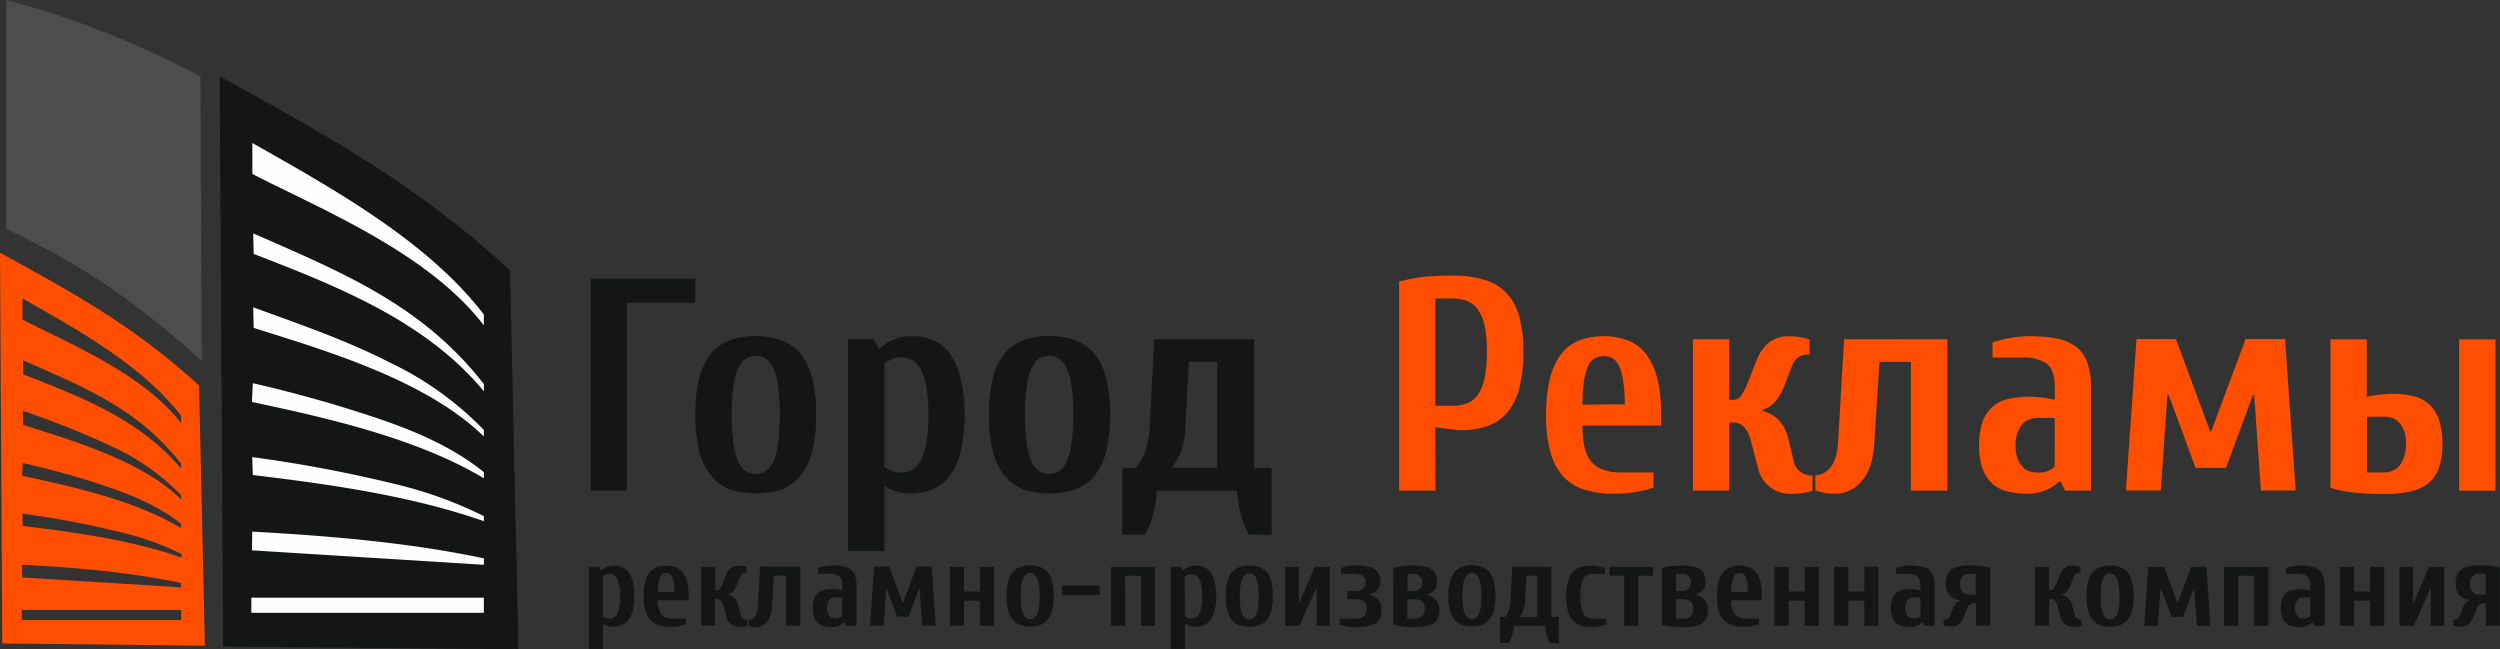 <svg xmlns="http://www.w3.org/2000/svg" viewBox="0 0 495.61 128.75"><rect x="0" y="0" width="495.61" height="128.75" fill="#333333" stroke="none"/><title>Ресурс 21</title><g id="Слой_2" data-name="Слой 2"><g id="Слой_1-2" data-name="Слой 1"><path d="M44.22,128.18,43.54,15.11C65.06,27,82.6,36.54,101.11,53.6l1.67,75.12Z" fill="#141515" fill-rule="evenodd"/><path d="M49.83,118.49H95.92v3H49.83Zm.2-84V28.35c15.42,8.76,34.64,19.28,45.89,34v2.15C84.81,50,63.41,41.41,50,34.47Zm.17,11.79.09,4.05c16.36,6.35,34,13.21,45.64,27.24V76.14C83.62,60.35,67.78,54,50.2,46.26ZM50.29,65l-.09-4.08c9.16,3.34,18.51,6.55,27.18,11A64,64,0,0,1,95.92,85.24v1.28C84.36,75.29,64.6,69.53,50.29,65Zm-.34,14.68.17-3.71c7.17,1.62,15,3.77,22.62,6.26,8.39,2.72,16.53,6,23.19,11.37v1.22c-13.35-8-31.29-12-46-15.14Zm.17,14.51L50,90.62A269.92,269.92,0,0,1,78.49,96a81.71,81.71,0,0,1,17.43,6.32v1C81.3,98.22,65.28,96,50.12,94.17Zm-.17,14.91.06-3.71c15.28.85,30.87,2.13,45.92,5.3v1.28Z" fill="#fefefe" fill-rule="evenodd"/><path d="M117.1,55.25h20.72V60H124.3V97.26h-7.2Zm32.71,15.31a3.57,3.57,0,0,0-1.87.51,4,4,0,0,0-1.53,1.81,12,12,0,0,0-1,3.6,36.37,36.37,0,0,0-.37,5.78,36.23,36.23,0,0,0,.37,5.75,11.71,11.71,0,0,0,1,3.6,4.08,4.08,0,0,0,1.53,1.84,3.57,3.57,0,0,0,1.87.51,3.67,3.67,0,0,0,1.9-.51,4.47,4.47,0,0,0,1.53-1.84,11.71,11.71,0,0,0,1-3.6,45.33,45.33,0,0,0,0-11.54,12,12,0,0,0-1-3.6,4.36,4.36,0,0,0-1.53-1.81,3.67,3.67,0,0,0-1.9-.51Zm0-3.91a14.37,14.37,0,0,1,5.16.85,8.51,8.51,0,0,1,3.77,2.69A12.31,12.31,0,0,1,161,75a28.08,28.08,0,0,1,.79,7.26,28,28,0,0,1-.79,7.23,12.31,12.31,0,0,1-2.3,4.82A8.8,8.8,0,0,1,155,97a16.6,16.6,0,0,1-10.32,0,8.89,8.89,0,0,1-3.74-2.72,12.74,12.74,0,0,1-2.32-4.82,29.42,29.42,0,0,1-.77-7.23,29.5,29.5,0,0,1,.77-7.26,12.74,12.74,0,0,1,2.32-4.82,8.59,8.59,0,0,1,3.74-2.69,14.37,14.37,0,0,1,5.16-.85Zm25.51,25.82a4.28,4.28,0,0,0,1.33.82,4.77,4.77,0,0,0,2,.37,4.53,4.53,0,0,0,2.13-.51,4.25,4.25,0,0,0,1.7-1.81,11.62,11.62,0,0,0,1.16-3.49,31,31,0,0,0,.4-5.58,30.76,30.76,0,0,0-.4-5.58,11.55,11.55,0,0,0-1.16-3.51,4.25,4.25,0,0,0-1.7-1.81,4.53,4.53,0,0,0-2.13-.51,4.2,4.2,0,0,0-1.9.37,7.23,7.23,0,0,0-1.42.85ZM181,66.64a10,10,0,0,1,4.11.85,7.87,7.87,0,0,1,3.23,2.69,14,14,0,0,1,2.1,4.82,29.5,29.5,0,0,1,.77,7.26,29.42,29.42,0,0,1-.77,7.23,13.54,13.54,0,0,1-2.15,4.82A8.34,8.34,0,0,1,184.9,97a11.89,11.89,0,0,1-4.48.82,9,9,0,0,1-2.83-.43,7.64,7.64,0,0,1-2.27-1.08v12.93h-7.2v-42h5.1l.91,1.81h.31A9.28,9.28,0,0,1,177,67.38a9.64,9.64,0,0,1,4.08-.74Zm27,3.91a3.67,3.67,0,0,0-1.9.51,4,4,0,0,0-1.53,1.81,12,12,0,0,0-1,3.6,36.37,36.37,0,0,0-.37,5.78,36.23,36.23,0,0,0,.37,5.75,11.71,11.71,0,0,0,1,3.6,4.08,4.08,0,0,0,1.53,1.84,3.67,3.67,0,0,0,1.9.51,3.57,3.57,0,0,0,1.87-.51,4.08,4.08,0,0,0,1.53-1.84,11.71,11.71,0,0,0,1-3.6,36.23,36.23,0,0,0,.37-5.75,36.37,36.37,0,0,0-.37-5.78,12,12,0,0,0-1-3.6,4,4,0,0,0-1.53-1.81,3.57,3.57,0,0,0-1.87-.51Zm0-3.91a14.48,14.48,0,0,1,5.16.85A8.59,8.59,0,0,1,217,70.19,12.74,12.74,0,0,1,219.29,75a29.5,29.5,0,0,1,.77,7.26,29.42,29.42,0,0,1-.77,7.23A12.74,12.74,0,0,1,217,94.31,8.89,8.89,0,0,1,213.22,97a16.69,16.69,0,0,1-10.35,0,8.89,8.89,0,0,1-3.74-2.72,12.31,12.31,0,0,1-2.3-4.82,28,28,0,0,1-.79-7.23,28.08,28.08,0,0,1,.79-7.26,12.31,12.31,0,0,1,2.3-4.82,8.59,8.59,0,0,1,3.74-2.69,14.53,14.53,0,0,1,5.19-.85Zm44.11,26.11V106h-4.51a17.38,17.38,0,0,1-1.53-3.77,27.45,27.45,0,0,1-.85-4.93H229.35a25.15,25.15,0,0,1-.85,4.93A17.38,17.38,0,0,1,227,106h-4.51V92.75h2.69a14.58,14.58,0,0,0,1.73-3,15.2,15.2,0,0,0,1-5.07l.91-17.4h19.81V92.75Zm-16.44-21-.65,12.9a15.86,15.86,0,0,1-1,5.07,13.41,13.41,0,0,1-1.73,3h9v-21Z" fill="#141515"/><path d="M287.89,80.45a8.19,8.19,0,0,0,3-.51A4.85,4.85,0,0,0,293,78.21a9.58,9.58,0,0,0,1.33-3.29,27.07,27.07,0,0,0,.43-5.27,25.3,25.3,0,0,0-.43-5.07,9.08,9.08,0,0,0-1.33-3.2,5,5,0,0,0-2.15-1.7,8.19,8.19,0,0,0-3-.51h-3.32V80.45Zm-3.32,16.81h-7.2V55.84a32.52,32.52,0,0,1,4.68-.94,56.66,56.66,0,0,1,5.84-.26,22.06,22.06,0,0,1,6.38.82,10,10,0,0,1,4.39,2.66,11,11,0,0,1,2.52,4.65,25.4,25.4,0,0,1,.82,6.86,29.13,29.13,0,0,1-.79,7.23,12.11,12.11,0,0,1-2.35,4.85A8.75,8.75,0,0,1,295,84.42a15.4,15.4,0,0,1-5.36.85c-.23,0-.57,0-1-.06s-.85-.09-1.33-.17l-1.47-.17a11.69,11.69,0,0,1-1.3-.2Zm44.73-12.9H313.71c0,3.46.6,5.87,1.81,7.23s3.12,2.07,5.67,2.07h6.6v3a21.24,21.24,0,0,1-3.46.85,26.3,26.3,0,0,1-4.34.37,19.15,19.15,0,0,1-6-.85,9.68,9.68,0,0,1-4.2-2.69,11.87,11.87,0,0,1-2.47-4.85,27.89,27.89,0,0,1-.82-7.23,29.3,29.3,0,0,1,.79-7.23,13.24,13.24,0,0,1,2.21-4.85,8.55,8.55,0,0,1,3.57-2.69,14.16,14.16,0,0,1,9.67,0,8.55,8.55,0,0,1,3.57,2.69A13.74,13.74,0,0,1,328.54,75a29.42,29.42,0,0,1,.77,7.23Zm-7.2-4.2a27.9,27.9,0,0,0-.34-4.82,11,11,0,0,0-.85-2.92A3.12,3.12,0,0,0,319.58,71a3.73,3.73,0,0,0-1.67-.4,3.94,3.94,0,0,0-1.7.4,3.08,3.08,0,0,0-1.3,1.47,10.88,10.88,0,0,0-.88,2.92,28.29,28.29,0,0,0-.31,4.82Zm27.27,1.3a7.06,7.06,0,0,1,3.06,1.64,7.65,7.65,0,0,1,2.1,3.94l1.19,4.82a3.4,3.4,0,0,0,1.13,1.64,3.67,3.67,0,0,0,2.47.77v3a5.44,5.44,0,0,1-1.13.31,11.54,11.54,0,0,1-2.78.31,6.49,6.49,0,0,1-6.89-5.1L347,87.05a5.17,5.17,0,0,0-1.3-2.41,2.69,2.69,0,0,0-2-.88h-.88V97.26h-7.2v-30h7.2v12h.88a1.72,1.72,0,0,0,1.28-.62A9.87,9.87,0,0,0,346.42,76l1.79-4.51a8.53,8.53,0,0,1,2.41-3.54,6.29,6.29,0,0,1,4.2-1.28,8.51,8.51,0,0,1,1.5.11,12.18,12.18,0,0,1,1.28.2l1.13.31v3a3.59,3.59,0,0,0-2.3.6,3.14,3.14,0,0,0-1,1.22L353.91,76a10.86,10.86,0,0,1-2.07,3.71,5.08,5.08,0,0,1-2.47,1.56Zm36.68-14.2v30h-7.23V71.74h-6.24l-1,15.93c-.2,3.43-1,6-2.49,7.68a6.79,6.79,0,0,1-5.3,2.52,10.49,10.49,0,0,1-2.69-.31c-.77-.2-1.16-.31-1.22-.31v-3a4,4,0,0,0,2.92-1.5c.91-1,1.42-2.72,1.59-5.1l1.19-20.41Zm21.29,15.59h-3.29a5.3,5.3,0,0,0-1.59.26A3.43,3.43,0,0,0,401,84a5,5,0,0,0-1,1.7,6.87,6.87,0,0,0-.43,2.61,7.08,7.08,0,0,0,.43,2.61,4.83,4.83,0,0,0,1,1.67,3.5,3.5,0,0,0,1.45.88,5.83,5.83,0,0,0,3.57-.11,4.33,4.33,0,0,0,1.3-.85Zm-5.7,15a16.29,16.29,0,0,1-3.6-.4A7.06,7.06,0,0,1,395.09,96a7.65,7.65,0,0,1-2-2.95,13.39,13.39,0,0,1-.74-4.79,13.56,13.56,0,0,1,.74-4.82,7.27,7.27,0,0,1,2.07-2.92,7.18,7.18,0,0,1,3.15-1.47,18.93,18.93,0,0,1,3.94-.4,20.81,20.81,0,0,1,2.69.17c.85.14,1.67.26,2.41.43V76.85c0-2.38-.54-4-1.67-4.79A7.85,7.85,0,0,0,401,70.87h-6v-3a24.72,24.72,0,0,1,7.2-1.22,29.74,29.74,0,0,1,5.36.43,9.53,9.53,0,0,1,3.83,1.53,6.59,6.59,0,0,1,2.35,3.12,14.67,14.67,0,0,1,.79,5.13V97.26h-5.13l-.88-1.79h-.31a9.25,9.25,0,0,1-2.52,1.64,9.36,9.36,0,0,1-4.08.77Zm33.62-5.1-5.33-14.43h-.26l-1.3,18.91h-6.92l2.1-30h7.82l6.77,18.28h.23l6.8-18.28H453l2.1,30h-6.89l-1.33-18.91h-.26l-5.33,14.43ZM494.7,67.27v30h-7.2v-30Zm-25.51,11.4q1.15-.26,2.55-.43a21.36,21.36,0,0,1,2.55-.17,17.39,17.39,0,0,1,4,.43A7,7,0,0,1,483.45,83a14.48,14.48,0,0,1,.74,5,13.67,13.67,0,0,1-.77,5,7,7,0,0,1-2.27,3,9,9,0,0,1-3.66,1.5,26.3,26.3,0,0,1-5,.43,55.2,55.2,0,0,1-5.81-.28,25.32,25.32,0,0,1-4.68-.94V67.27h7.2Zm3.29,15a5.16,5.16,0,0,0,1.59-.26,3.89,3.89,0,0,0,1.45-.91,4.85,4.85,0,0,0,1-1.73A7.9,7.9,0,0,0,477,88a7,7,0,0,0-.43-2.61,4.83,4.83,0,0,0-1-1.67,3.5,3.5,0,0,0-1.45-.88,5.12,5.12,0,0,0-1.59-.23h-3.29V93.66Z" fill="#ff4e00"/><path d="M119.54,122.2a2.22,2.22,0,0,0,.51.31,1.73,1.73,0,0,0,.79.14,1.68,1.68,0,0,0,.82-.2,1.65,1.65,0,0,0,.68-.71,5.15,5.15,0,0,0,.43-1.36,11.54,11.54,0,0,0,.17-2.18,11.75,11.75,0,0,0-.17-2.18,5.53,5.53,0,0,0-.43-1.36,1.83,1.83,0,0,0-.68-.71,2.06,2.06,0,0,0-.82-.2,1.79,1.79,0,0,0-.74.14,3.75,3.75,0,0,0-.57.34Zm2.24-10.09a3.71,3.71,0,0,1,1.59.34,3,3,0,0,1,1.28,1,5.63,5.63,0,0,1,.82,1.9,11.41,11.41,0,0,1,.28,2.81,11.66,11.66,0,0,1-.28,2.83,5.2,5.2,0,0,1-.85,1.87,3.46,3.46,0,0,1-1.33,1.08,4.86,4.86,0,0,1-1.76.31,3.48,3.48,0,0,1-1.11-.17,3.62,3.62,0,0,1-.88-.43v5h-2.81V112.37h2l.37.68h.11a4,4,0,0,1,1-.62,3.59,3.59,0,0,1,1.59-.31ZM136.52,119h-6.09a4.25,4.25,0,0,0,.74,2.83,2.73,2.73,0,0,0,2.21.79h2.58v1.19a9.84,9.84,0,0,1-1.36.31,10.86,10.86,0,0,1-1.7.14,8.3,8.3,0,0,1-2.35-.31,3.88,3.88,0,0,1-1.64-1.08,4.86,4.86,0,0,1-1-1.87,11.53,11.53,0,0,1-.31-2.83,11.28,11.28,0,0,1,.31-2.81,4.73,4.73,0,0,1,.88-1.9,3.19,3.19,0,0,1,1.39-1,4.79,4.79,0,0,1,1.87-.34,5,5,0,0,1,1.9.34,3.36,3.36,0,0,1,1.39,1,5.64,5.64,0,0,1,.88,1.9,11.41,11.41,0,0,1,.28,2.81Zm-2.81-1.64a11.35,11.35,0,0,0-.11-1.87,4.17,4.17,0,0,0-.34-1.13,1.24,1.24,0,0,0-.54-.6,1.57,1.57,0,0,0-.65-.14,1.68,1.68,0,0,0-.65.14,1.35,1.35,0,0,0-.51.6,4.17,4.17,0,0,0-.34,1.13,10.93,10.93,0,0,0-.14,1.87Zm10.63.54a2.43,2.43,0,0,1,1.19.62,2.74,2.74,0,0,1,.82,1.53l.48,1.87a1.11,1.11,0,0,0,.45.65,1.38,1.38,0,0,0,.94.31v1.16a4.38,4.38,0,0,1-.43.11,4.19,4.19,0,0,1-1.08.11,2.77,2.77,0,0,1-1.81-.54,2.72,2.72,0,0,1-.88-1.45l-.6-2.24a2.12,2.12,0,0,0-.51-.94,1.06,1.06,0,0,0-.77-.34h-.37v5.27H139V112.37h2.81V117h.37a.68.68,0,0,0,.48-.26,4.49,4.49,0,0,0,.57-1l.71-1.73a3.17,3.17,0,0,1,.94-1.39,2.35,2.35,0,0,1,1.62-.51,3.54,3.54,0,0,1,.6.06,1.13,1.13,0,0,1,.48.09,3.47,3.47,0,0,1,.45.11v1.16a1.42,1.42,0,0,0-.88.23,1,1,0,0,0-.4.48l-.6,1.5a4.63,4.63,0,0,1-.79,1.47,2,2,0,0,1-1,.6Zm14.31-5.56v11.71h-2.81v-9.95h-2.44l-.37,6.21a4.94,4.94,0,0,1-1,3,2.65,2.65,0,0,1-2.1,1,4,4,0,0,1-1-.11,4.11,4.11,0,0,0-.45-.11v-1.16a1.56,1.56,0,0,0,1.13-.6,3.55,3.55,0,0,0,.62-2l.45-8Zm8.31,6.09h-1.28a2.53,2.53,0,0,0-.62.09,1.32,1.32,0,0,0-.57.34,2.34,2.34,0,0,0-.4.65,3.15,3.15,0,0,0,0,2,2.84,2.84,0,0,0,.4.65,1.32,1.32,0,0,0,.57.34,2.53,2.53,0,0,0,.62.09,1.54,1.54,0,0,0,.77-.14,1.43,1.43,0,0,0,.51-.31Zm-2.21,5.84a7.5,7.5,0,0,1-1.42-.14,2.73,2.73,0,0,1-1.13-.6,2.63,2.63,0,0,1-.79-1.13,6.32,6.32,0,0,1,0-3.74,3,3,0,0,1,.82-1.16,2.85,2.85,0,0,1,1.22-.57,8.85,8.85,0,0,1,2.58-.09l.94.17v-.94a2.13,2.13,0,0,0-.65-1.87,3,3,0,0,0-1.79-.48h-2.35v-1.16c.37-.11.79-.23,1.33-.34a9.23,9.23,0,0,1,1.47-.14,11.41,11.41,0,0,1,2.1.17,4,4,0,0,1,1.5.6,2.67,2.67,0,0,1,.91,1.22,5.77,5.77,0,0,1,.31,2v8h-2l-.34-.71h-.11a4.63,4.63,0,0,1-1,.65,3.62,3.62,0,0,1-1.59.28Zm13.12-2-2.1-5.61h-.09l-.51,7.37h-2.69l.82-11.71h3l2.64,7.14h.11l2.64-7.14h3l.82,11.71h-2.69l-.51-7.37h-.09l-2.1,5.61Zm13.24,1.76h-2.83V112.37h2.83v4.9h3.15v-4.9h2.81v11.71h-2.81v-5h-3.15Zm13.1-10.43a1.37,1.37,0,0,0-.74.2,1.69,1.69,0,0,0-.6.71,4.76,4.76,0,0,0-.4,1.42,15.9,15.9,0,0,0-.14,2.24,16.35,16.35,0,0,0,.14,2.27,4.55,4.55,0,0,0,.4,1.39,1.53,1.53,0,0,0,.6.71,1.37,1.37,0,0,0,.74.2,1.31,1.31,0,0,0,.74-.2,1.53,1.53,0,0,0,.6-.71,4.55,4.55,0,0,0,.4-1.39,12.87,12.87,0,0,0,.14-2.27,12.53,12.53,0,0,0-.14-2.24,4.76,4.76,0,0,0-.4-1.42,1.69,1.69,0,0,0-.6-.71,1.31,1.31,0,0,0-.74-.2Zm0-1.53a5.44,5.44,0,0,1,2,.34,3.44,3.44,0,0,1,1.47,1,4.75,4.75,0,0,1,.91,1.9,11.28,11.28,0,0,1,.31,2.81,11.53,11.53,0,0,1-.31,2.83,4.81,4.81,0,0,1-.91,1.87,3.5,3.5,0,0,1-1.47,1.08,6.13,6.13,0,0,1-2,.31,6.25,6.25,0,0,1-2-.31,3.6,3.6,0,0,1-1.45-1.08,4.81,4.81,0,0,1-.91-1.87,11.53,11.53,0,0,1-.31-2.83,11.28,11.28,0,0,1,.31-2.81,4.75,4.75,0,0,1,.91-1.9,3.53,3.53,0,0,1,1.45-1,5.55,5.55,0,0,1,2-.34Zm6.32,4H218V118h-7.51Zm12.56,8h-2.83V112.37H229v11.71h-2.81v-9.95h-3.15Zm11.82-1.87a1.43,1.43,0,0,0,.51.31,1.68,1.68,0,0,0,.77.14,1.79,1.79,0,0,0,.85-.2,1.46,1.46,0,0,0,.65-.71,4.23,4.23,0,0,0,.45-1.36,11.54,11.54,0,0,0,.17-2.18,11.75,11.75,0,0,0-.17-2.18,4.49,4.49,0,0,0-.45-1.36A1.6,1.6,0,0,0,237,114a2.2,2.2,0,0,0-.85-.2,1.9,1.9,0,0,0-.74.14,3.47,3.47,0,0,0-.54.34Zm2.21-10.09a3.75,3.75,0,0,1,1.62.34,3.43,3.43,0,0,1,1.28,1,5.11,5.11,0,0,1,.79,1.9,11.28,11.28,0,0,1,.31,2.81,11.53,11.53,0,0,1-.31,2.83,4.74,4.74,0,0,1-.82,1.87,3.46,3.46,0,0,1-1.33,1.08,5,5,0,0,1-1.76.31,3.48,3.48,0,0,1-1.11-.17,3.62,3.62,0,0,1-.88-.43v5H232.1V112.37h2l.34.68h.11a4.6,4.6,0,0,1,1-.62,3.59,3.59,0,0,1,1.59-.31Zm10.54,1.53a1.37,1.37,0,0,0-.74.2,1.69,1.69,0,0,0-.6.71,4.76,4.76,0,0,0-.4,1.42,15.9,15.9,0,0,0-.14,2.24,16.35,16.35,0,0,0,.14,2.27,4.55,4.55,0,0,0,.4,1.39,1.53,1.53,0,0,0,.6.71,1.47,1.47,0,0,0,1.47,0,1.53,1.53,0,0,0,.6-.71,4.55,4.55,0,0,0,.4-1.39,12.87,12.87,0,0,0,.14-2.27,12.53,12.53,0,0,0-.14-2.24,4.76,4.76,0,0,0-.4-1.42,1.69,1.69,0,0,0-.6-.71,1.37,1.37,0,0,0-.74-.2Zm0-1.53a5.44,5.44,0,0,1,2,.34,3.44,3.44,0,0,1,1.47,1,5.16,5.16,0,0,1,.91,1.9,11.41,11.41,0,0,1,.28,2.81,11.66,11.66,0,0,1-.28,2.83,5.24,5.24,0,0,1-.91,1.87,3.5,3.5,0,0,1-1.47,1.08,6.65,6.65,0,0,1-4,0,3.68,3.68,0,0,1-1.47-1.08,4.78,4.78,0,0,1-.88-1.87,10.3,10.3,0,0,1-.31-2.83,10.09,10.09,0,0,1,.31-2.81,4.73,4.73,0,0,1,.88-1.9,3.62,3.62,0,0,1,1.47-1,5.44,5.44,0,0,1,2-.34ZM261,116.7h-.11l-3.29,7.37h-2.81V112.37h2.69v7.14h.11l3.06-7.14h3v11.71H261Zm12.9,4.08a3.83,3.83,0,0,1-.34,1.73,2.31,2.31,0,0,1-.94,1.08,4.5,4.5,0,0,1-1.64.57,18.72,18.72,0,0,1-2.35.14,10.86,10.86,0,0,1-1.7-.14,9.84,9.84,0,0,1-1.36-.31v-1.19h3.06a3.15,3.15,0,0,0,1.7-.43,1.72,1.72,0,0,0,.62-1.56,1.74,1.74,0,0,0-.57-1.47,2.35,2.35,0,0,0-1.3-.4h-2v-1.64h1.76a2.26,2.26,0,0,0,1.28-.4,1.49,1.49,0,0,0,.6-1.36,1.38,1.38,0,0,0-.65-1.28,3.6,3.6,0,0,0-1.7-.37h-2.55v-1.16a12.71,12.71,0,0,1,1.33-.34,11.47,11.47,0,0,1,3.77,0,3.76,3.76,0,0,1,1.5.51,2.35,2.35,0,0,1,.94,1,3.52,3.52,0,0,1,.28,1.53,2.91,2.91,0,0,1-.17,1,2.09,2.09,0,0,1-.48.71,2.29,2.29,0,0,1-.68.48c-.26.11-.51.2-.77.28v.11a3.08,3.08,0,0,1,.79.31,3,3,0,0,1,.77.57,2.63,2.63,0,0,1,.57.85,2.79,2.79,0,0,1,.23,1.13Zm6.55,1.87a3.52,3.52,0,0,0,.77-.09,1.35,1.35,0,0,0,.62-.34,1.29,1.29,0,0,0,.43-.62,2.3,2.3,0,0,0,.17-.94,1.68,1.68,0,0,0-.6-1.47,2.5,2.5,0,0,0-1.39-.4H279v3.86Zm-1.42-8.9v3.4h1.19a2.36,2.36,0,0,0,.62-.09,1.39,1.39,0,0,0,.57-.31,1.11,1.11,0,0,0,.4-.48,1.53,1.53,0,0,0,.17-.77,1.85,1.85,0,0,0-.17-.82,2,2,0,0,0-.43-.54,1.23,1.23,0,0,0-.54-.28,1.71,1.71,0,0,0-.62-.11Zm-2.81-1.16a13.72,13.72,0,0,1,1.81-.37c.62-.06,1.36-.11,2.18-.11a10.67,10.67,0,0,1,2,.17,4.14,4.14,0,0,1,1.45.51,2.43,2.43,0,0,1,.91,1,3.77,3.77,0,0,1,.31,1.59,2.44,2.44,0,0,1-.17,1,2.54,2.54,0,0,1-.45.71,3.18,3.18,0,0,1-.62.45c-.23.11-.43.2-.62.28v.11a3.08,3.08,0,0,1,.79.31,3,3,0,0,1,.77.57,3.18,3.18,0,0,1,.57.85,2.8,2.8,0,0,1,.2,1.13,4.32,4.32,0,0,1-.28,1.73,2.31,2.31,0,0,1-.94,1.08,3.92,3.92,0,0,1-1.53.57,15.82,15.82,0,0,1-2.15.14,18.35,18.35,0,0,1-2.35-.11,9.93,9.93,0,0,1-1.87-.34Zm15.59,1a1.31,1.31,0,0,0-.74.2,1.69,1.69,0,0,0-.6.71,4.76,4.76,0,0,0-.4,1.42,12.53,12.53,0,0,0-.14,2.24,12.87,12.87,0,0,0,.14,2.27,4.55,4.55,0,0,0,.4,1.39,1.53,1.53,0,0,0,.6.71,1.31,1.31,0,0,0,.74.2,1.37,1.37,0,0,0,.74-.2,1.53,1.53,0,0,0,.6-.71,4.55,4.55,0,0,0,.4-1.39,16.34,16.34,0,0,0,.14-2.27,15.9,15.9,0,0,0-.14-2.24,4.76,4.76,0,0,0-.4-1.42,1.69,1.69,0,0,0-.6-.71,1.37,1.37,0,0,0-.74-.2Zm0-1.53a5.55,5.55,0,0,1,2,.34,3.53,3.53,0,0,1,1.45,1,4.75,4.75,0,0,1,.91,1.9,11.28,11.28,0,0,1,.31,2.81,11.53,11.53,0,0,1-.31,2.83,4.81,4.81,0,0,1-.91,1.87,3.6,3.6,0,0,1-1.45,1.08,6.25,6.25,0,0,1-2,.31,6.13,6.13,0,0,1-2-.31,3.5,3.5,0,0,1-1.47-1.08,4.81,4.81,0,0,1-.91-1.87,11.53,11.53,0,0,1-.31-2.83,11.28,11.28,0,0,1,.31-2.81,4.75,4.75,0,0,1,.91-1.9,3.44,3.44,0,0,1,1.47-1,5.44,5.44,0,0,1,2-.34ZM309,122.31v5.16h-1.76a8,8,0,0,1-.6-1.47,9.74,9.74,0,0,1-.34-1.93h-6.21a9.74,9.74,0,0,1-.34,1.93,8,8,0,0,1-.6,1.47h-1.76v-5.16h1a7.4,7.4,0,0,0,.68-1.19,5.89,5.89,0,0,0,.37-2l.37-6.77h7.71v9.95Zm-6.41-8.19-.26,5a6.59,6.59,0,0,1-.4,2,4.7,4.7,0,0,1-.68,1.19h3.51v-8.19Zm13.1-.37a2.54,2.54,0,0,0-1,.2,1.76,1.76,0,0,0-.74.71,3.81,3.81,0,0,0-.48,1.36,11.75,11.75,0,0,0-.17,2.18,11.54,11.54,0,0,0,.17,2.18,3.6,3.6,0,0,0,.51,1.36,1.71,1.71,0,0,0,.79.71,2.84,2.84,0,0,0,1.11.2h2.58v1.19a9.84,9.84,0,0,1-1.36.31,10.86,10.86,0,0,1-1.7.14,7,7,0,0,1-2.15-.31,3.87,3.87,0,0,1-1.53-1.08,4.81,4.81,0,0,1-.91-1.87,10.3,10.3,0,0,1-.31-2.83,10.09,10.09,0,0,1,.31-2.81,4.73,4.73,0,0,1,.88-1.9,3.62,3.62,0,0,1,1.47-1,5.44,5.44,0,0,1,2-.34,10.87,10.87,0,0,1,1.7.14,12.71,12.71,0,0,1,1.33.34v1.16Zm12-1.39v1.76h-2.92v9.95H322v-9.95H319.1v-1.76Zm6,10.29a3.52,3.52,0,0,0,.77-.09,1.35,1.35,0,0,0,.62-.34,1.51,1.51,0,0,0,.43-.62,2.3,2.3,0,0,0,.17-.94,1.68,1.68,0,0,0-.6-1.47,2.5,2.5,0,0,0-1.39-.4h-1.42v3.86Zm-1.42-8.9v3.4h1.19a2.36,2.36,0,0,0,.62-.09,1.39,1.39,0,0,0,.57-.31,1.11,1.11,0,0,0,.4-.48,1.53,1.53,0,0,0,.17-.77,1.85,1.85,0,0,0-.17-.82,2,2,0,0,0-.43-.54,1.19,1.19,0,0,0-.57-.28,1.48,1.48,0,0,0-.6-.11Zm-2.81-1.16a12.86,12.86,0,0,1,1.81-.37c.62-.06,1.33-.11,2.18-.11a10.67,10.67,0,0,1,2,.17,4.14,4.14,0,0,1,1.45.51,2.43,2.43,0,0,1,.91,1,3.77,3.77,0,0,1,.31,1.59,2.44,2.44,0,0,1-.17,1,3.39,3.39,0,0,1-.45.71,3.18,3.18,0,0,1-.62.45c-.23.11-.43.2-.62.28v.11a3.07,3.07,0,0,1,.79.31,3,3,0,0,1,.77.57,2.57,2.57,0,0,1,.54.85,2.39,2.39,0,0,1,.23,1.13,4.32,4.32,0,0,1-.28,1.73,2.48,2.48,0,0,1-.94,1.08,4.06,4.06,0,0,1-1.56.57,15.38,15.38,0,0,1-2.13.14,19.12,19.12,0,0,1-2.38-.11,10.05,10.05,0,0,1-1.84-.34ZM349.31,119h-6.09a4.25,4.25,0,0,0,.74,2.83,2.77,2.77,0,0,0,2.21.79h2.58v1.19a9.84,9.84,0,0,1-1.36.31,10.86,10.86,0,0,1-1.7.14,8.3,8.3,0,0,1-2.35-.31,4.06,4.06,0,0,1-1.64-1.08,4.86,4.86,0,0,1-1-1.87,11.53,11.53,0,0,1-.31-2.83,11.28,11.28,0,0,1,.31-2.81,4.73,4.73,0,0,1,.88-1.9,3.19,3.19,0,0,1,1.39-1,4.89,4.89,0,0,1,1.87-.34,5,5,0,0,1,1.9.34,3.36,3.36,0,0,1,1.39,1,5.64,5.64,0,0,1,.88,1.9,11.41,11.41,0,0,1,.28,2.81Zm-2.81-1.64a11.35,11.35,0,0,0-.11-1.87,4.17,4.17,0,0,0-.34-1.13,1.24,1.24,0,0,0-.54-.6,1.57,1.57,0,0,0-.65-.14,1.68,1.68,0,0,0-.65.14,1.35,1.35,0,0,0-.51.6,4.17,4.17,0,0,0-.34,1.13,10.93,10.93,0,0,0-.14,1.87Zm8.08,6.69h-2.81V112.37h2.81v4.9h3.17v-4.9h2.81v11.71h-2.81v-5h-3.17Zm11.85,0H363.6V112.37h2.83v4.9h3.15v-4.9h2.81v11.71h-2.81v-5h-3.15Zm14.29-5.61h-1.3a2.53,2.53,0,0,0-.62.09,1.32,1.32,0,0,0-.57.34,2.34,2.34,0,0,0-.4.65,3.15,3.15,0,0,0,0,2,2.84,2.84,0,0,0,.4.65,1.32,1.32,0,0,0,.57.34,2.53,2.53,0,0,0,.62.09,1.54,1.54,0,0,0,.77-.14,1.93,1.93,0,0,0,.54-.31Zm-2.24,5.84a7.5,7.5,0,0,1-1.42-.14,2.91,2.91,0,0,1-1.13-.6,2.63,2.63,0,0,1-.79-1.13,6.32,6.32,0,0,1,0-3.74,3,3,0,0,1,.82-1.16,2.85,2.85,0,0,1,1.22-.57,6.54,6.54,0,0,1,1.53-.14,6.33,6.33,0,0,1,1,.06l1,.17v-.94a2.14,2.14,0,0,0-.68-1.87,3,3,0,0,0-1.79-.48H375.9v-1.16c.37-.11.79-.23,1.33-.34a9.23,9.23,0,0,1,1.47-.14,11.41,11.41,0,0,1,2.1.17,4,4,0,0,1,1.5.6,2.67,2.67,0,0,1,.91,1.22,5.77,5.77,0,0,1,.31,2v8h-2l-.34-.71h-.11a4,4,0,0,1-1,.65,3.62,3.62,0,0,1-1.59.28Zm11.93-10.54a1.91,1.91,0,0,0-.68.11,1.26,1.26,0,0,0-.6.34,1.63,1.63,0,0,0-.43.65,2.55,2.55,0,0,0-.17,1,2.3,2.3,0,0,0,.17.94,1.6,1.6,0,0,0,1,1,2.8,2.8,0,0,0,.68.09h1.3v-4.11ZM388.69,119a3.69,3.69,0,0,1-1.11-.26,3.27,3.27,0,0,1-.94-.6,2.63,2.63,0,0,1-.65-1,3.15,3.15,0,0,1-.26-1.3,4.41,4.41,0,0,1,.34-1.87,2.61,2.61,0,0,1,1-1.16,3.28,3.28,0,0,1,1.47-.57,9.86,9.86,0,0,1,1.9-.17c.91,0,1.67.06,2.3.11a12.85,12.85,0,0,1,1.81.37v11.48h-2.81v-4.45h-.45a1.38,1.38,0,0,0-1.3,1l-.71,1.76a3.59,3.59,0,0,1-.91,1.39,2.33,2.33,0,0,1-1.56.48,4.19,4.19,0,0,1-1.08-.11,4.38,4.38,0,0,1-.43-.11v-1.16a1.24,1.24,0,0,0,1.28-.71l.6-1.53a3.13,3.13,0,0,1,.65-1.13,2.16,2.16,0,0,1,.88-.45Zm20.1-1.08a2.43,2.43,0,0,1,1.19.62,2.74,2.74,0,0,1,.82,1.53l.48,1.87a1.11,1.11,0,0,0,.45.65,1.38,1.38,0,0,0,.94.31v1.16a4.38,4.38,0,0,1-.43.11,4.19,4.19,0,0,1-1.08.11,2.77,2.77,0,0,1-1.81-.54,2.72,2.72,0,0,1-.88-1.45l-.6-2.24a2.12,2.12,0,0,0-.51-.94,1.06,1.06,0,0,0-.77-.34h-.37v5.27h-2.81V112.37h2.81V117h.37a.63.63,0,0,0,.48-.26,3.62,3.62,0,0,0,.57-1l.71-1.73a3.17,3.17,0,0,1,.94-1.39,2.38,2.38,0,0,1,1.64-.51,3.49,3.49,0,0,1,.57.06,1.37,1.37,0,0,1,.51.09,4.38,4.38,0,0,1,.43.11v1.16a1.42,1.42,0,0,0-.88.23,1.25,1.25,0,0,0-.4.48l-.6,1.5a4.63,4.63,0,0,1-.79,1.47,2,2,0,0,1-1,.6Zm9.52-4.28a1.31,1.31,0,0,0-.74.2,1.69,1.69,0,0,0-.6.71,4.76,4.76,0,0,0-.4,1.42,12.53,12.53,0,0,0-.14,2.24,12.87,12.87,0,0,0,.14,2.27,4.55,4.55,0,0,0,.4,1.39,1.53,1.53,0,0,0,.6.71,1.31,1.31,0,0,0,.74.2,1.37,1.37,0,0,0,.74-.2,1.53,1.53,0,0,0,.6-.71,4.55,4.55,0,0,0,.4-1.39,16.35,16.35,0,0,0,.14-2.27A15.9,15.9,0,0,0,420,116a4.76,4.76,0,0,0-.4-1.42,1.69,1.69,0,0,0-.6-.71,1.37,1.37,0,0,0-.74-.2Zm0-1.53a5.55,5.55,0,0,1,2,.34,3.82,3.82,0,0,1,1.47,1,4.73,4.73,0,0,1,.88,1.9,10.09,10.09,0,0,1,.31,2.81,10.3,10.3,0,0,1-.31,2.83,4.78,4.78,0,0,1-.88,1.87,3.89,3.89,0,0,1-1.47,1.08,6.25,6.25,0,0,1-2,.31,6.13,6.13,0,0,1-2-.31,3.5,3.5,0,0,1-1.47-1.08,4.81,4.81,0,0,1-.91-1.87,11.66,11.66,0,0,1-.28-2.83,11.41,11.41,0,0,1,.28-2.81,4.75,4.75,0,0,1,.91-1.9,3.44,3.44,0,0,1,1.47-1,5.44,5.44,0,0,1,2-.34Zm12.19,10.2-2.1-5.61h-.09l-.54,7.37h-2.69l.82-11.71H429l2.64,7.14h.09l2.66-7.14h3l.82,11.71h-2.69L435,116.7h-.09l-2.1,5.61Zm13.21,1.76H440.9V112.37h8.79v11.71h-2.81v-9.95h-3.17Z" fill="#141515"/><path d="M458,118.46h-1.28a2.53,2.53,0,0,0-.62.09,1.32,1.32,0,0,0-.57.34,1.82,1.82,0,0,0-.4.65,3.15,3.15,0,0,0,0,2,2.11,2.11,0,0,0,.4.65,1.32,1.32,0,0,0,.57.34,2.53,2.53,0,0,0,.62.09,1.61,1.61,0,0,0,.77-.14,1.43,1.43,0,0,0,.51-.31Zm-2.21,5.84a7.5,7.5,0,0,1-1.42-.14,2.73,2.73,0,0,1-1.13-.6,2.63,2.63,0,0,1-.79-1.13,6.32,6.32,0,0,1,0-3.74,3,3,0,0,1,.82-1.16,2.85,2.85,0,0,1,1.22-.57,8.85,8.85,0,0,1,2.58-.09l.94.17v-.94a2.13,2.13,0,0,0-.65-1.87,3,3,0,0,0-1.79-.48H453.2v-1.16c.37-.11.79-.23,1.33-.34a9.23,9.23,0,0,1,1.47-.14,11.41,11.41,0,0,1,2.1.17,4,4,0,0,1,1.5.6,2.67,2.67,0,0,1,.91,1.22,5.77,5.77,0,0,1,.31,2v8h-2l-.34-.71h-.11a4.63,4.63,0,0,1-1,.65,3.62,3.62,0,0,1-1.59.28Zm10.89-.23h-2.81V112.37h2.81v4.9h3.17v-4.9h2.81v11.71h-2.81v-5h-3.17Zm15.22-7.37h-.11l-3.29,7.37h-2.81V112.37h2.69v7.14h.11l3.06-7.14h3v11.71h-2.69Zm9.61-2.95a1.91,1.91,0,0,0-.68.11,1.26,1.26,0,0,0-.6.34,1.63,1.63,0,0,0-.43.65,2.55,2.55,0,0,0-.17,1,2.3,2.3,0,0,0,.17.94,1.6,1.6,0,0,0,1,1,2.8,2.8,0,0,0,.68.09h1.28v-4.11ZM489.77,119a3.5,3.5,0,0,1-1.11-.26,2.65,2.65,0,0,1-.94-.6,2.69,2.69,0,0,1-.68-1,3.69,3.69,0,0,1-.23-1.3,4.41,4.41,0,0,1,.34-1.87,2.75,2.75,0,0,1,.94-1.16,3.56,3.56,0,0,1,1.47-.57,10.16,10.16,0,0,1,1.93-.17c.88,0,1.64.06,2.27.11a13.25,13.25,0,0,1,1.84.37v11.48h-2.83v-4.45h-.43a1.36,1.36,0,0,0-1.3,1l-.71,1.76a3.94,3.94,0,0,1-.91,1.39,2.44,2.44,0,0,1-1.56.48,4.19,4.19,0,0,1-1.08-.11c-.17,0-.31-.09-.45-.11v-1.16a1.52,1.52,0,0,0,.91-.23,2,2,0,0,0,.4-.48l.57-1.53a3.61,3.61,0,0,1,.65-1.13,2.28,2.28,0,0,1,.91-.45Z" fill="#141515"/><path d="M40,71.55l-.26-56.35A175.18,175.18,0,0,0,1.22,0V45.35C16.53,52.67,26.5,59.41,40,71.55Z" fill="#4d4d4d" fill-rule="evenodd"/><path d="M.45,127.56,0,50.09c14.77,8.14,26.76,14.66,39.46,26.36L40.62,128Zm3.86-6.63H35.91v2H4.31Zm.14-57.57v-4.2c10.57,6,23.73,13.21,31.46,23.27v1.47C28.29,74,13.61,68.09,4.45,63.35Zm.14,8.08,0,2.78c11.2,4.34,23.3,9,31.29,18.68v-1C27.47,81.07,16.61,76.73,4.59,71.43Zm0,12.81-.06-2.81A172,172,0,0,1,23.22,89a44.91,44.91,0,0,1,12.7,9.18V99C28,91.3,14.43,87.36,4.62,84.25ZM4.39,94.31l.11-2.52C9.41,92.89,14.8,94.34,20,96.07c5.75,1.87,11.31,4.14,15.9,7.77v.85c-9.16-5.5-21.46-8.22-31.52-10.37Zm.11,9.95-.06-2.44A185.06,185.06,0,0,1,24,105.53a55.71,55.71,0,0,1,12,4.31v.71c-10-3.51-21-5-31.41-6.29Zm-.11,10.2,0-2.52c10.49.57,21.17,1.45,31.49,3.63v.88Z" fill="#ff4e00" fill-rule="evenodd"/></g></g></svg>